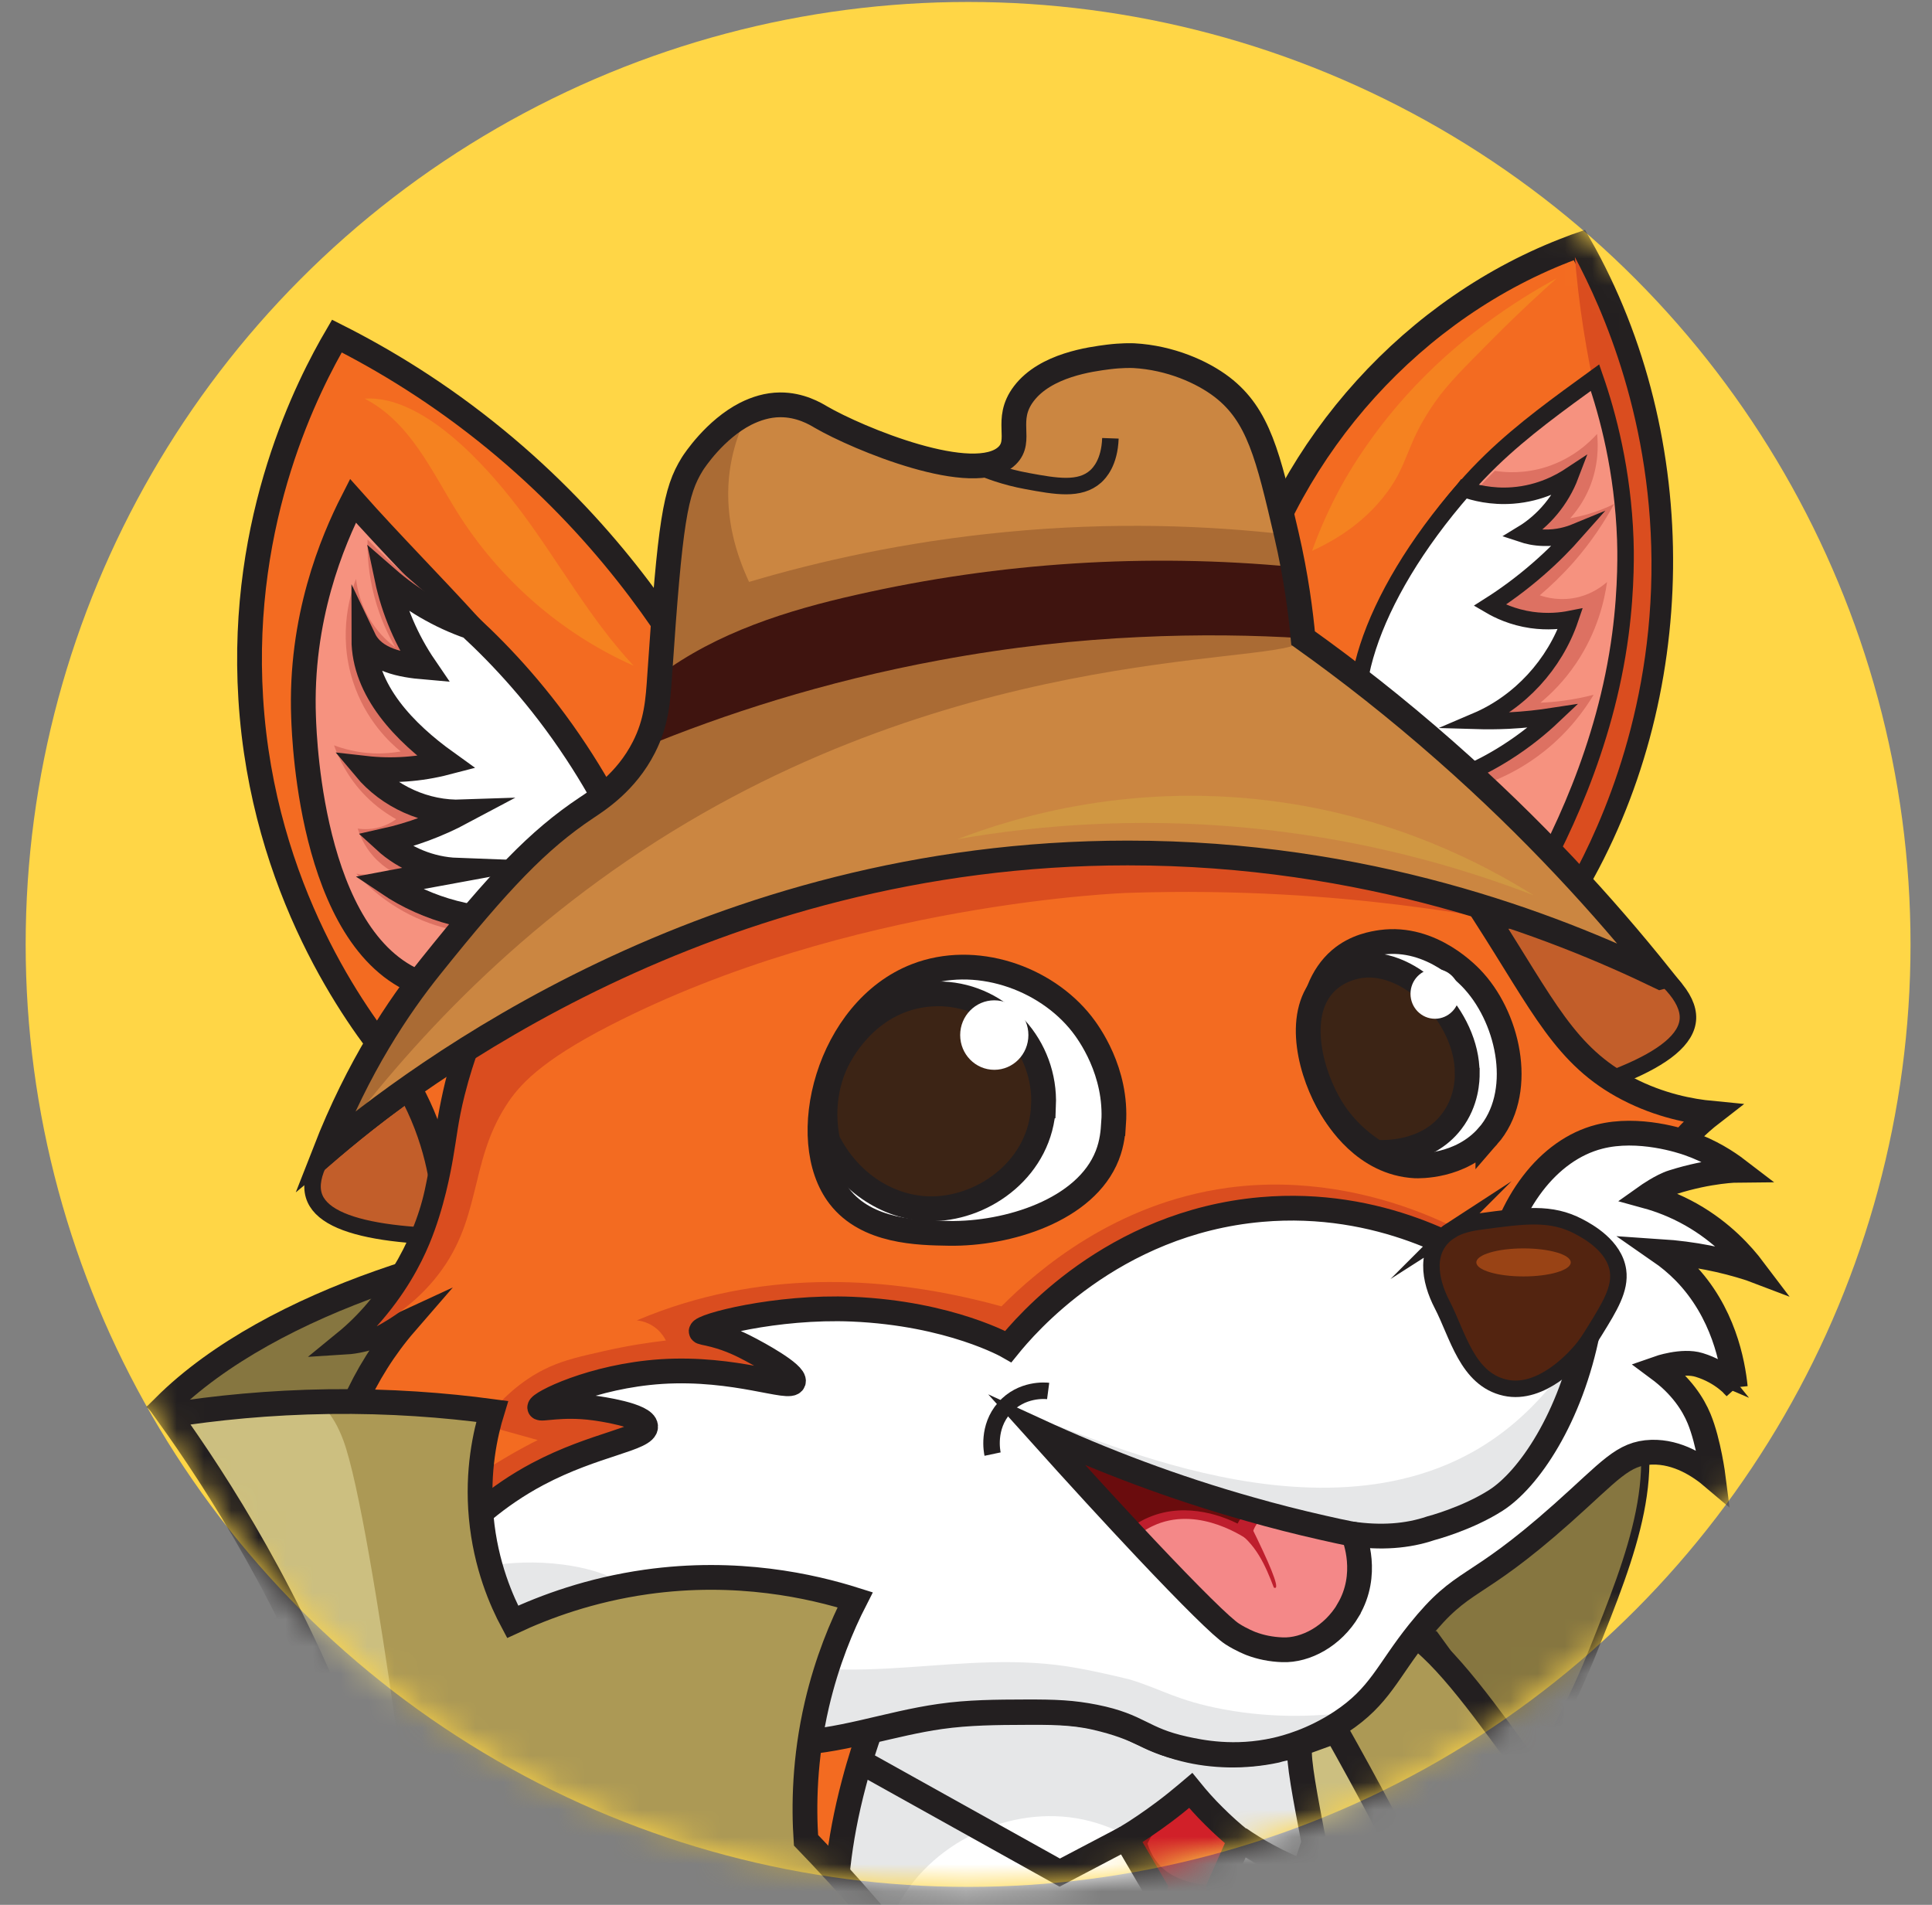 <svg width="71" height="70" viewBox="0 0 71 70" fill="none" xmlns="http://www.w3.org/2000/svg">
<rect x="0" y="0" width="71" height="70" fill="#808080" stroke="none"/>
<circle cx="35.577" cy="34.706" r="34.634" fill="#FFD646"/>
<mask id="mask0_46_5098" style="mask-type:alpha" maskUnits="userSpaceOnUse" x="0" y="0" width="71" height="70">
<circle cx="35.578" cy="34.706" r="34.634" fill="#D9D9D9"/>
</mask>
<g mask="url(#mask0_46_5098)">
<path d="M52.81 65.75C52.98 62.782 45.906 59.946 37.008 59.418C28.111 58.889 20.761 60.867 20.591 63.835C20.421 66.804 27.495 69.639 36.392 70.168C45.289 70.697 52.64 68.719 52.81 65.75Z" fill="#F36B21" stroke="#231F20" stroke-width="0.303" stroke-miterlimit="10"/>
<path d="M19.018 103.51C18.581 103.664 18.126 103.811 17.66 103.962C12.218 105.721 4.977 107.385 -2.21 106.892C-3.868 106.778 -5.747 106.432 -7.829 105.383C-11.688 103.432 -14.329 99.211 -14.441 94.824C-14.463 93.841 -14.372 92.859 -14.3 91.876C-14.249 91.221 -14.206 90.566 -14.213 89.907C-14.213 89.837 -14.213 89.771 -14.217 89.701C-14.224 89.414 -14.242 89.12 -14.278 88.833C-14.423 87.541 -14.846 86.278 -15.727 85.362C-15.94 85.141 -16.179 84.942 -16.425 84.773C-17.79 83.816 -19.593 83.544 -21.162 82.882C-25.114 81.211 -27.611 76.566 -26.871 72.279C-26.871 73.655 -26.043 74.925 -24.977 75.768C-23.904 76.614 -22.621 77.103 -21.353 77.582C-22.856 76.746 -23.955 75.19 -24.24 73.471C-23.38 74.332 -22.094 74.638 -20.887 74.553C-19.68 74.465 -18.524 74.041 -17.389 73.618C-17.642 73.372 -18.177 72.915 -18.997 72.672C-19.77 72.444 -20.428 72.514 -20.768 72.573C-18.708 71.119 -16.833 70.302 -15.546 69.839C-15.546 69.839 -9.657 67.712 -3.287 69.165C-2.333 69.382 -0.703 69.776 1.02 70.994C1.273 71.175 1.519 71.362 1.743 71.557C5.27 74.564 5.88 79.499 6.079 80.983C6.617 84.939 5.624 86.739 5.754 89.602C5.79 90.397 5.7 91.453 6.252 92.564C7.217 94.496 9.244 95.229 10.054 95.523C14.346 97.073 18.653 94.449 19.455 93.941C19.307 97.128 19.159 100.319 19.007 103.506L19.018 103.51Z" fill="#F36B21" stroke="#231F20" stroke-width="0.303" stroke-miterlimit="10"/>
<path d="M58.525 60.712C57.571 63.089 55.685 66.858 51.895 70.637C50.012 66.707 48.133 62.78 46.251 58.849C47.331 57.267 48.484 55.357 49.557 53.119C50.869 50.374 51.732 47.823 52.314 45.663C53.134 45.814 58.081 46.811 59.873 50.841C61.246 53.929 59.992 57.053 58.525 60.712Z" fill="#867640" stroke="#231F20" stroke-width="0.303" stroke-miterlimit="10"/>
<path d="M22.025 52.773C22.719 57.506 25.151 60.649 26.253 61.911C22.466 62.313 18.679 62.714 14.896 63.119C13.993 61.426 12.833 59.519 11.348 57.539C9.527 55.118 7.677 53.185 6.04 51.688C10.033 47.713 17.693 45.637 22.553 45.236C22.108 46.785 21.552 49.483 22.033 52.773H22.025Z" fill="#867640" stroke="#231F20" stroke-width="0.91" stroke-miterlimit="10"/>
<path d="M62.031 37.43C61.911 40.459 48.463 42.152 36.546 43.654C24.651 45.151 12.355 46.697 11.531 43.926C10.668 41.022 22.299 32.992 35.27 31.229C48.564 29.422 62.153 34.353 62.031 37.43Z" fill="#C25E2A" stroke="#231F20" stroke-width="0.606" stroke-miterlimit="10"/>
<path d="M39.447 62.931C39.162 66.551 42.585 69.257 47.98 73.522C52.324 76.954 56.314 79.105 58.957 80.365C60.918 81.915 63.402 83.609 66.424 85.141C70.985 87.454 75.195 88.595 78.402 89.188C78.315 89.394 77.795 90.713 78.456 91.976C78.976 92.974 80.29 94.042 81.478 93.53C82.363 93.147 82.919 92.002 82.72 90.772C83.941 91.041 85.151 90.363 85.555 89.255C85.902 88.297 85.588 87.17 84.764 86.489C85.912 85.719 86.375 84.393 85.985 83.447C85.429 82.084 83.392 82.173 83.1 82.188C82.114 82.232 81.381 82.662 81.027 82.909C79.308 81.392 76.788 79.414 73.466 77.606C68.938 75.142 67.031 74.962 62.738 72.34C58.953 70.031 56.408 67.663 55.823 67.081C49.93 61.196 50.197 56.467 46.983 55.944C43.885 55.444 39.74 59.207 39.447 62.931Z" fill="#F36B21" stroke="#231F20" stroke-width="0.91" stroke-miterlimit="10"/>
<path d="M76.074 90.463C72.99 89.269 69.408 87.594 65.628 85.215C63.068 83.602 60.851 81.945 58.959 80.365C55.925 79.304 51.542 77.363 47.025 73.772C43.955 71.331 41.641 68.775 39.944 66.573C39.398 65.855 38.914 65.184 38.492 64.558C41.135 63.196 44.446 61.83 48.371 60.898C49.902 60.537 51.361 60.279 52.726 60.102C54.521 62.57 55.821 64.367 56.565 65.402C58.24 67.729 59.244 68.963 60.822 70.642C61.013 70.848 61.862 71.648 62.736 72.333C66.263 75.117 69.495 75.282 73.276 76.722C75.117 77.426 77.71 78.663 80.588 80.998C79.216 83.863 77.851 86.732 76.482 89.594C76.345 89.881 76.208 90.164 76.07 90.455L76.074 90.463Z" fill="#AC9955" stroke="#231F20" stroke-width="0.303" stroke-miterlimit="10"/>
<path d="M55.06 76.448C57.261 74.844 60.039 72.466 62.688 69.095C66.283 64.521 68.158 60.009 69.155 56.932C70.702 55.003 72.332 52.747 73.914 50.134C76.245 46.281 77.892 42.63 79.063 39.487C78.326 39.119 77.592 38.755 76.855 38.391C76.212 40.941 75.157 44.161 73.368 47.654C71.497 51.305 69.39 54.12 67.638 56.148C67.612 56.196 67.569 56.281 67.504 56.398C64.476 62.106 62.959 64.955 61.773 66.431C58.431 70.582 54.818 73.721 54.818 73.721C54.818 73.721 54.854 75.797 55.064 76.448H55.06Z" fill="#8D7F45"/>
<path d="M76.044 90.463C72.942 89.269 69.342 87.594 65.536 85.215C62.961 83.602 60.733 81.945 58.827 80.365C55.776 79.304 51.367 77.363 46.824 73.773C43.737 71.331 41.408 68.775 39.704 66.573C39.155 65.855 38.671 65.184 38.245 64.558C41.715 61.992 48.305 57.723 51.822 59.966C53.129 60.798 54.645 62.964 56.426 65.402C58.433 68.153 59.365 69.221 60.708 70.642C60.903 70.849 61.755 71.648 62.633 72.333C66.182 75.117 69.432 75.282 73.234 76.722C75.087 77.426 77.694 78.663 80.59 80.998C79.21 83.863 77.838 86.732 76.459 89.594C76.322 89.881 76.184 90.164 76.044 90.455L76.044 90.463Z" stroke="#231F20" stroke-width="0.91" stroke-miterlimit="10"/>
<path d="M57.792 32.712C57.709 32.859 57.622 33.003 57.532 33.146L16.217 43.348C16.109 42.708 15.91 41.883 15.527 40.982C15.173 40.15 14.765 39.484 14.407 38.987C13.146 37.438 9.652 32.73 9.215 25.672C8.799 19.003 11.35 14.112 12.38 12.349C14.118 13.225 16.145 14.447 18.216 16.147C22.14 19.364 24.557 22.919 25.977 25.454C27.831 24.696 31.281 22.315 34.826 22.105C38.15 21.91 43.852 21.899 45.727 22.389C47.364 16.357 51.989 11.256 57.756 9.107C57.85 9.07 57.944 9.033 58.041 9C62.124 16.177 62.009 25.616 57.792 32.712Z" fill="#F36B21" stroke="#231F20" stroke-width="0.91" stroke-miterlimit="10"/>
<path d="M57.52 32.716C57.448 32.627 57.351 32.499 57.231 32.344C56.689 31.623 56.646 31.464 56.66 31.365C56.697 31.111 56.885 30.909 57.044 30.706C57.246 30.449 57.546 29.863 58.091 28.642C58.402 27.946 59.349 25.374 59.399 21.513C59.432 18.977 59.067 16.902 58.673 14.675C58.594 14.219 58.239 12.739 58.001 10.704C57.94 10.174 57.9 9.736 57.875 9.445C58.868 11.311 60.772 15.485 60.689 21.116C60.606 26.761 58.568 30.883 57.52 32.716Z" fill="#DA4D1F"/>
<path d="M60.014 45.976C60.296 44.529 60.943 42.649 62.504 41.25C62.638 41.129 62.775 41.018 62.912 40.912C62.143 40.838 61.015 40.632 59.823 40.014C57.518 38.818 56.723 36.97 54.587 33.65C52.716 30.739 51.418 28.575 49.471 26.853C46.941 24.623 44.409 23.478 42.779 22.893C41.081 22.492 38.302 22.076 34.974 22.683C32.778 23.084 31.007 23.813 29.732 24.461C27.863 25.462 25.269 27.125 22.751 29.808C21.161 31.501 18.523 34.398 17.049 38.994C16.539 40.58 16.406 42.211 16.055 43.826C15.611 45.876 14.31 48.004 12.698 49.321C13.475 49.273 14.201 48.942 14.91 48.614C13.349 50.414 12.344 52.7 12.07 55.084C12.738 53.804 13.858 52.781 15.174 52.225C15.213 54.554 14.118 56.877 12.312 58.308C13.226 57.966 14.147 57.62 15.069 57.27C17.031 56.523 18.975 55.773 20.893 55.011" fill="#F36B21"/>
<path d="M60.014 45.976C60.296 44.529 60.943 42.649 62.504 41.25C62.638 41.129 62.775 41.018 62.912 40.912C62.143 40.838 61.015 40.632 59.823 40.014C57.518 38.818 56.723 36.97 54.587 33.65C52.716 30.739 51.418 28.575 49.471 26.853C46.941 24.623 44.409 23.478 42.779 22.893C41.081 22.492 38.302 22.076 34.974 22.683C32.778 23.084 31.007 23.813 29.732 24.461C27.863 25.462 25.269 27.125 22.751 29.808C21.161 31.501 18.523 34.398 17.049 38.994C16.539 40.58 16.406 42.211 16.055 43.826C15.611 45.876 14.31 48.004 12.698 49.321C13.475 49.273 14.201 48.942 14.91 48.614C13.349 50.414 12.344 52.7 12.07 55.084C12.738 53.804 13.858 52.781 15.174 52.225C15.213 54.554 14.118 56.877 12.312 58.308C13.226 57.966 14.147 57.62 15.069 57.27C17.031 56.523 18.975 55.773 20.893 55.011" stroke="#231F20" stroke-width="0.91" stroke-miterlimit="10"/>
<path d="M15.838 36.264C11.474 35.093 11.188 27.236 11.156 26.36C11.018 22.731 12.211 19.89 12.97 18.403C14.371 19.978 15.857 21.472 17.273 23.029C17.273 23.033 17.277 23.029 17.277 23.029C17.714 23.489 18.147 23.986 18.577 24.52C20.89 27.387 22.248 30.379 23.069 32.911C22.863 33.154 19.336 37.202 15.838 36.264Z" fill="#F6927F" stroke="#231F20" stroke-width="0.91" stroke-miterlimit="10"/>
<path d="M49.919 25.664C50.562 22.823 51.906 20.148 53.803 17.969C54.121 17.601 54.457 17.248 54.804 16.913C55.978 15.779 57.305 14.83 58.616 13.877C59.09 15.242 59.639 17.292 59.729 19.828C59.74 20.126 59.783 21.543 59.548 23.316C59.003 27.453 57.283 30.964 55.986 33.165L49.915 25.664" fill="#F6927F"/>
<path d="M49.919 25.664C50.562 22.823 51.906 20.148 53.803 17.969C54.121 17.601 54.457 17.248 54.804 16.913C55.978 15.779 57.305 14.83 58.616 13.877C59.09 15.242 59.639 17.292 59.729 19.828C59.74 20.126 59.783 21.543 59.548 23.316C59.003 27.453 57.283 30.964 55.986 33.165L49.915 25.664" stroke="#231F20" stroke-width="0.606" stroke-miterlimit="10"/>
<path d="M54.931 17.303C55.307 17.362 56.015 17.421 56.836 17.156C57.818 16.839 58.429 16.239 58.693 15.945C58.733 16.339 58.758 17.111 58.397 17.962C58.187 18.451 57.916 18.808 57.703 19.047C57.916 19.007 58.151 18.955 58.397 18.882C58.751 18.775 59.058 18.65 59.318 18.521C58.975 19.154 58.494 19.901 57.826 20.663C57.399 21.145 56.977 21.546 56.586 21.877C56.81 21.955 57.367 22.109 58.035 21.936C58.537 21.804 58.881 21.543 59.058 21.388C58.964 22.061 58.707 23.21 57.923 24.373C57.486 25.024 57.005 25.495 56.611 25.823C56.875 25.812 57.157 25.79 57.457 25.749C57.865 25.694 58.237 25.617 58.566 25.532C58.227 26.095 57.659 26.883 56.76 27.6C55.387 28.697 53.981 29.039 53.244 29.164C52.326 28.495 51.849 27.781 51.586 27.221C50.292 24.512 51.625 20.541 54.928 17.31L54.931 17.303Z" fill="#DD7162"/>
<path d="M53.803 17.969C54.176 18.101 54.804 18.267 55.589 18.208C56.622 18.131 57.366 17.7 57.717 17.468C57.377 18.363 56.741 19.135 55.932 19.625C56.13 19.691 56.398 19.754 56.719 19.761C57.24 19.779 57.655 19.647 57.905 19.544C57.525 19.974 57.07 20.442 56.532 20.909C55.903 21.458 55.292 21.899 54.747 22.245C55.061 22.429 55.585 22.683 56.282 22.783C56.875 22.867 57.373 22.812 57.706 22.746C57.139 24.413 55.852 25.811 54.255 26.492C54.624 26.503 55.018 26.5 55.433 26.481C56.029 26.452 56.578 26.389 57.077 26.312C56.626 26.739 56.055 27.21 55.346 27.659C54.295 28.325 53.301 28.708 52.528 28.936C51.318 28.745 50.747 28.255 50.458 27.883C49.056 26.091 50.252 22.032 53.8 17.973L53.803 17.969Z" fill="white" stroke="#231F20" stroke-width="0.606" stroke-miterlimit="10"/>
<path d="M22.475 29.385C20.614 27.181 18.754 24.976 16.893 22.772C16.261 22.297 15.603 21.767 14.927 21.167C14.418 20.714 13.944 20.265 13.507 19.827C13.496 20.357 13.536 21.093 13.76 21.933C13.97 22.724 14.27 23.346 14.526 23.787C14.288 23.611 13.962 23.324 13.673 22.889C13.247 22.249 13.124 21.62 13.084 21.274C12.915 21.715 12.387 23.254 12.976 25.057C13.435 26.463 14.327 27.291 14.725 27.615C14.45 27.663 14.111 27.7 13.724 27.685C13.117 27.659 12.622 27.519 12.275 27.39C12.438 27.839 12.766 28.572 13.438 29.253C13.836 29.657 14.241 29.926 14.559 30.103C14.447 30.184 14.299 30.276 14.111 30.346C13.71 30.5 13.348 30.478 13.146 30.449C13.225 30.695 13.384 31.093 13.728 31.476C13.937 31.707 14.15 31.869 14.32 31.976C14.219 32.017 14.103 32.057 13.973 32.083C13.623 32.164 13.312 32.145 13.095 32.108C13.5 32.561 14.382 33.422 15.784 33.926C17.041 34.379 18.132 34.335 18.721 34.269L22.483 29.381L22.475 29.385Z" fill="#DD7162"/>
<path d="M23.705 32.58C23.174 31.177 22.379 29.451 21.172 27.626C19.846 25.613 18.433 24.104 17.273 23.033C17.273 23.033 17.273 23.033 17.27 23.033C16.153 22.65 15.116 22.036 14.22 21.255C14.466 22.422 14.943 23.537 15.611 24.516C14.751 24.442 13.747 24.266 13.371 23.478C13.371 25.385 14.878 26.923 16.406 28.02C15.431 28.274 14.412 28.347 13.415 28.233C14.289 29.278 15.64 29.886 16.988 29.838C16.092 30.316 15.134 30.673 14.144 30.894C14.867 31.556 15.821 31.943 16.793 31.98C15.951 32.134 15.102 32.296 14.256 32.455C15.738 33.452 17.552 33.916 19.315 33.79C20.778 33.389 22.245 32.988 23.709 32.587L23.705 32.58Z" fill="white" stroke="#231F20" stroke-width="0.91" stroke-miterlimit="10"/>
<path d="M55.96 101.644C55.978 106.163 54.555 110.774 51.534 114.083C48.119 117.815 43.606 119.386 38.822 120.28C38.414 119.217 37.641 117.531 36.152 115.941C34.638 114.326 33.092 113.553 32.604 113.292C32.781 113.251 32.947 113.196 33.103 113.122C34.1 112.637 34.53 111.672 34.374 110.793C34.219 109.917 33.572 109.118 32.806 108.426C32.337 108.003 31.802 107.598 31.491 107.098C31.491 107.098 31.115 106.443 31.057 105.548C30.913 103.222 33.092 91.563 33.2 85.962C33.359 77.608 29.059 74.284 31.383 65.525C31.599 64.701 31.823 64.038 31.972 63.623C32.824 63.428 33.677 63.214 34.555 63.089C35.589 62.942 36.636 62.934 37.681 62.931C38.537 62.927 39.404 62.923 40.235 63.115C41.977 63.512 42.143 63.935 43.538 64.285C44.542 64.539 45.735 64.576 46.891 64.329C47.505 64.141 47.913 64.222 48.174 64.337C49.456 64.896 49.966 67.454 49.258 70.707C48.318 70.74 47.368 70.49 46.569 69.986C47.653 72.209 49.189 74.203 51.042 75.812C50.313 75.955 49.55 75.9 48.853 75.653C49.651 76.327 50.558 77.218 51.436 78.358C52.94 80.324 53.763 82.256 54.222 83.654C54.121 83.492 53.463 82.51 52.242 82.344C51.527 82.249 50.967 82.477 50.714 82.598C53.312 84.659 55.039 87.824 55.386 91.158C54.508 90.11 53.489 89.182 52.365 88.413C54.873 92.112 55.949 97.146 55.964 101.64L55.96 101.644Z" fill="#E6E7E8" stroke="#231F20" stroke-width="0.91" stroke-miterlimit="10"/>
<path d="M40.922 41.291C40.904 41.571 40.875 41.994 40.691 42.461C39.899 44.478 37.023 45.358 34.88 45.324C33.746 45.306 31.863 45.28 30.848 43.966C29.233 41.88 30.432 37.11 33.677 35.855C35.827 35.023 38.411 35.914 39.758 37.633C39.997 37.938 41.059 39.37 40.925 41.291H40.922Z" fill="white" stroke="#231F20" stroke-width="0.91" stroke-miterlimit="10"/>
<path d="M54.678 41.751C53.674 42.903 52.12 42.847 52.011 42.844C50.147 42.748 49.142 41.074 48.94 40.731C47.921 39.035 47.874 36.433 49.247 35.259C49.822 34.769 50.479 34.67 50.758 34.629C52.622 34.372 54.002 35.866 54.176 36.065C55.487 37.529 56.026 40.209 54.678 41.754V41.751Z" fill="white" stroke="#231F20" stroke-width="0.91" stroke-miterlimit="10"/>
<path d="M55.104 46.171C55.05 46.333 50.598 43.606 45.337 44.581C41.739 45.251 38.996 47.422 37.059 49.487C37.059 49.487 34.938 48.272 31.318 48.114C28.532 47.996 25.75 48.729 25.768 48.927C25.775 48.972 25.894 48.964 26.263 49.064C26.87 49.222 27.296 49.446 27.596 49.605C27.719 49.667 29.258 50.48 29.161 50.779C29.049 51.114 27.043 50.23 24.312 50.407C21.768 50.572 19.799 51.577 19.835 51.728C19.856 51.824 20.626 51.585 21.837 51.746C22.006 51.769 23.697 52 23.726 52.42C23.752 52.869 21.829 53.009 19.759 54.168C19.065 54.558 18.353 55.062 17.696 55.736C17.696 55.736 17.696 55.747 17.681 55.751C17.576 55.857 16.568 56.899 15.784 58.132C15.672 58.308 15.56 58.492 15.463 58.676C15.239 58.647 15.022 58.599 14.809 58.522C14.664 58.47 14.505 58.393 14.454 58.246C14.415 58.124 14.454 57.992 14.491 57.874C14.664 57.34 14.884 56.892 15.137 56.395C15.365 55.949 16.294 54.915 18.538 53.59C19.058 53.281 19.495 53.053 19.762 52.92C19.076 52.729 18.393 52.538 17.706 52.346C18.628 51.066 19.607 50.495 20.196 50.23C20.774 49.973 21.323 49.847 22.201 49.649C23.123 49.439 23.907 49.328 24.471 49.262C24.416 49.152 24.315 48.986 24.138 48.835C23.849 48.589 23.535 48.534 23.401 48.523C23.69 48.401 23.99 48.283 24.294 48.173C28.727 46.576 33.157 47.003 36.803 48.007C38.161 46.642 41.009 44.213 45.11 43.65C50.653 42.892 55.162 46.002 55.104 46.167V46.171Z" fill="#DA4D1F"/>
<path d="M38.347 40.639C38.253 42.892 36.218 44.379 34.307 44.419C32.706 44.452 31.189 43.47 30.416 41.909C30.325 41.46 30.163 40.36 30.679 39.16C30.762 38.965 31.539 37.224 33.382 36.679C33.617 36.61 34.072 36.503 34.639 36.525C36.775 36.617 38.441 38.461 38.35 40.639H38.347Z" fill="#3C2415" stroke="#231F20" stroke-width="0.91" stroke-miterlimit="10"/>
<path d="M53.922 39.436C53.922 39.675 53.907 40.481 53.347 41.213C52.397 42.461 50.735 42.354 50.558 42.343C50.153 42.089 49.47 41.589 48.935 40.728C48.177 39.502 47.595 37.342 48.65 36.179C49.17 35.605 49.882 35.502 50.041 35.483C51.898 35.266 53.925 37.415 53.918 39.432L53.922 39.436Z" fill="#3C2415" stroke="#231F20" stroke-width="0.91" stroke-miterlimit="10"/>
<path d="M61.019 35.906C57.098 33.985 50.233 31.306 41.442 31.346C25.948 31.416 15.289 39.889 12.055 42.678C13.168 39.281 14.664 36.985 15.813 35.531C17.547 33.334 19.444 30.938 21.54 29.69C21.836 29.517 22.696 29.028 23.35 28.023C23.47 27.836 23.574 27.648 23.657 27.464C23.979 26.776 24.073 26.15 24.116 25.815C24.138 25.672 24.156 25.532 24.171 25.395C24.196 25.193 24.218 25.002 24.239 24.814C24.702 20.729 24.243 18.926 25.439 17.052C25.511 16.935 26.27 15.783 27.401 15.205C27.784 15.014 28.203 14.881 28.658 14.877C29.28 14.874 29.717 15.105 30.158 15.323C30.678 15.576 35.686 18.024 37.005 16.747C37.59 16.184 36.886 15.437 37.619 14.469C38.421 13.409 40.098 13.199 40.723 13.118C41.214 13.056 41.579 13.067 41.663 13.07C41.937 13.078 43.621 13.159 44.904 14.222C45.626 14.818 46.027 15.576 46.515 16.997C46.761 17.715 47.028 18.594 47.27 19.64C47.361 20.015 47.44 20.412 47.52 20.832C47.552 21.001 47.585 21.182 47.614 21.366C47.639 21.52 47.664 21.675 47.686 21.833C47.762 22.348 47.83 22.886 47.885 23.452C49.557 24.645 51.314 26.017 53.109 27.6C56.336 30.438 58.941 33.301 61.026 35.906H61.019Z" fill="#CB8641" stroke="#231F20" stroke-width="0.303" stroke-miterlimit="10"/>
<path d="M63.775 50.988C63.775 50.988 63.324 50.429 62.442 50.16C61.824 49.969 61.036 50.002 60.928 50.285C60.805 50.617 61.727 50.962 62.442 52.136C62.969 53.009 62.962 54.297 62.962 54.297C62.814 54.168 62.601 54.002 62.316 53.844C62.316 53.844 61.56 53.428 60.697 53.369C59.732 53.3 58.796 54.389 57.416 55.618C55.371 57.44 53.275 58.739 52.137 59.983C51.454 60.73 51.093 61.275 51.093 61.275C50.948 61.492 50.807 61.713 50.659 61.926C50.345 62.346 50.03 62.662 49.756 62.912C49.575 63.067 49.416 63.188 49.279 63.284C48.567 63.799 47.739 64.131 46.887 64.311C45.734 64.561 44.538 64.521 43.534 64.267C42.135 63.917 41.969 63.494 40.231 63.096C39.4 62.905 38.533 62.909 37.676 62.912C36.636 62.916 35.584 62.92 34.551 63.071C32.614 63.343 30.811 64.05 28.857 64.064C27.96 64.072 26.352 63.965 24.575 63.133C23.545 62.655 22.728 62.036 22.186 61.565C21.698 61.139 21.427 60.822 21.427 60.822C21.073 60.491 20.828 60.23 20.405 60.031C19.115 59.729 18.136 59.876 17.536 60.034C17.204 60.123 16.943 60.23 16.676 60.336C15.386 60.844 14.515 61.448 14.259 61.646H14.176C14.176 61.646 14.179 61.646 14.179 61.643C14.729 61.08 14.848 60.358 14.887 60.156C14.963 59.751 15.133 59.32 15.35 58.897C15.473 58.64 15.625 58.382 15.784 58.132C16.568 56.895 17.576 55.857 17.681 55.747C17.688 55.743 17.695 55.732 17.695 55.732C18.356 55.059 19.068 54.554 19.762 54.164C21.832 53.005 23.751 52.865 23.726 52.413C23.7 51.993 22.006 51.761 21.836 51.739C20.629 51.577 19.856 51.816 19.834 51.721C19.802 51.566 21.767 50.565 24.311 50.399C27.043 50.227 29.048 51.106 29.156 50.771C29.254 50.473 27.715 49.663 27.592 49.597C27.292 49.439 26.869 49.218 26.259 49.056C25.89 48.96 25.771 48.964 25.767 48.92C25.749 48.721 28.528 47.989 31.317 48.107C34.938 48.261 37.055 49.479 37.055 49.479C37.651 48.743 40.853 44.927 46.352 44.445C50.757 44.058 53.976 46.049 54.955 46.712C55.407 44.231 56.888 42.251 58.771 41.769C60.223 41.394 61.824 41.935 62.055 42.016C62.868 42.299 63.475 42.697 63.869 42.998C63.869 42.998 62.847 43.006 61.474 43.44C61.065 43.565 60.509 43.745 60.516 43.955C60.523 44.172 61.141 44.261 61.734 44.463C63.378 45.026 64.386 46.565 64.447 46.66C63.837 46.362 62.969 46.046 61.9 45.983C61.582 45.965 61.282 45.972 61.008 45.99C61.3 46.193 61.604 46.44 61.9 46.741C63.334 48.21 63.674 50.065 63.768 50.985L63.775 50.988Z" fill="white"/>
<path d="M63.775 50.988C63.775 50.988 63.324 50.429 62.442 50.16C61.824 49.969 61.036 50.002 60.928 50.285C60.805 50.617 61.727 50.962 62.442 52.136C62.969 53.009 62.962 54.297 62.962 54.297C62.814 54.168 62.601 54.002 62.316 53.844C62.316 53.844 61.56 53.428 60.697 53.369C59.732 53.3 58.796 54.389 57.416 55.618C55.371 57.44 53.275 58.739 52.137 59.983C51.454 60.73 51.093 61.275 51.093 61.275C50.948 61.492 50.807 61.713 50.659 61.926C50.345 62.346 50.03 62.662 49.756 62.912C49.575 63.067 49.416 63.188 49.279 63.284C48.567 63.799 47.739 64.131 46.887 64.311C45.734 64.561 44.538 64.521 43.534 64.267C42.135 63.917 41.969 63.494 40.231 63.096C39.4 62.905 38.533 62.909 37.676 62.912C36.636 62.916 35.584 62.92 34.551 63.071C32.614 63.343 30.811 64.05 28.857 64.064C27.96 64.072 26.352 63.965 24.575 63.133C23.545 62.655 22.728 62.036 22.186 61.565C21.698 61.139 21.427 60.822 21.427 60.822C21.073 60.491 20.828 60.23 20.405 60.031C19.115 59.729 18.136 59.876 17.536 60.034C17.204 60.123 16.943 60.23 16.676 60.336C15.386 60.844 14.515 61.448 14.259 61.646H14.176C14.176 61.646 14.179 61.646 14.179 61.643C14.729 61.08 14.848 60.358 14.887 60.156C14.963 59.751 15.133 59.32 15.35 58.897C15.473 58.64 15.625 58.382 15.784 58.132C16.568 56.895 17.576 55.857 17.681 55.747C17.688 55.743 17.695 55.732 17.695 55.732C18.356 55.059 19.068 54.554 19.762 54.164C21.832 53.005 23.751 52.865 23.726 52.413C23.7 51.993 22.006 51.761 21.836 51.739C20.629 51.577 19.856 51.816 19.834 51.721C19.802 51.566 21.767 50.565 24.311 50.399C27.043 50.227 29.048 51.106 29.156 50.771C29.254 50.473 27.715 49.663 27.592 49.597C27.292 49.439 26.869 49.218 26.259 49.056C25.89 48.96 25.771 48.964 25.767 48.92C25.749 48.721 28.528 47.989 31.317 48.107C34.938 48.261 37.055 49.479 37.055 49.479C37.651 48.743 40.853 44.927 46.352 44.445C50.757 44.058 53.976 46.049 54.955 46.712C55.407 44.231 56.888 42.251 58.771 41.769C60.223 41.394 61.824 41.935 62.055 42.016C62.868 42.299 63.475 42.697 63.869 42.998C63.869 42.998 62.847 43.006 61.474 43.44C61.065 43.565 60.509 43.745 60.516 43.955C60.523 44.172 61.141 44.261 61.734 44.463C63.378 45.026 64.386 46.565 64.447 46.66C63.837 46.362 62.969 46.046 61.9 45.983C61.582 45.965 61.282 45.972 61.008 45.99C61.3 46.193 61.604 46.44 61.9 46.741C63.334 48.21 63.674 50.065 63.768 50.985L63.775 50.988Z" stroke="#231F20" stroke-width="0.303" stroke-miterlimit="10"/>
<path d="M49.754 62.909C49.215 63.339 48.247 63.991 46.885 64.307C46.303 64.44 44.999 64.631 43.532 64.263C42.133 63.913 41.967 63.49 40.229 63.093C39.398 62.901 38.531 62.905 37.675 62.909C36.634 62.912 35.582 62.916 34.549 63.067C32.612 63.339 30.809 64.046 28.854 64.061C27.958 64.068 26.35 63.961 24.573 63.129C23.543 62.651 22.726 62.033 22.184 61.562C21.697 61.135 21.425 60.818 21.425 60.818C21.071 60.487 20.826 60.226 20.403 60.027C20.389 60.012 20.378 60.009 20.363 60.005C20.266 59.95 20.179 59.913 20.107 59.902C19.109 59.718 18.199 59.872 17.91 59.931C17.881 59.935 17.845 59.946 17.812 59.953C17.722 59.979 17.631 60.005 17.538 60.031C17.234 60.123 16.945 60.222 16.678 60.332L15.352 58.893C15.474 58.636 15.626 58.378 15.785 58.128C16.963 57.686 18.687 57.237 20.681 57.495C23.875 57.907 24.023 59.655 27.192 60.741C31.409 62.184 35.34 60.52 39.593 61.3C40.605 61.484 41.537 61.724 41.537 61.724C42.708 62.084 43.257 62.493 44.93 62.809C46.975 63.192 48.623 63.048 49.757 62.905L49.754 62.909Z" fill="#E6E7E8"/>
<path d="M42.733 106.708C47.531 97.522 49.005 86.58 46.812 76.415C46.379 74.402 45.793 72.389 44.716 70.644C43.64 68.9 42.01 67.435 40.052 66.924C37.396 66.232 34.361 67.549 33.013 69.978L29.114 81.45L42.736 106.708H42.733Z" fill="white"/>
<path d="M63.775 50.988C63.775 50.988 63.324 50.429 62.442 50.16C61.824 49.969 60.928 50.285 60.928 50.285C61.802 50.933 62.222 51.606 62.442 52.136C62.796 52.994 62.962 54.297 62.962 54.297C62.464 53.874 61.661 53.34 60.697 53.366C59.634 53.399 59.175 54.05 57.416 55.614C54.084 58.581 53.824 57.878 52.137 59.979C50.984 61.418 50.717 62.331 49.279 63.28C48.234 63.969 47.27 64.219 46.887 64.307C45.355 64.653 44.105 64.388 43.534 64.263C41.947 63.913 41.89 63.424 40.231 63.093C39.411 62.931 38.793 62.905 37.676 62.909C36.636 62.912 35.584 62.916 34.551 63.067C32.614 63.339 30.811 64.046 28.857 64.061C28.069 64.068 26.352 64.053 24.575 63.13C22.306 61.952 22.381 60.55 20.405 60.031C18.826 59.618 17.301 60.126 16.676 60.336C15.578 60.704 14.768 61.245 14.259 61.646H14.176C14.176 61.646 14.179 61.646 14.179 61.643C14.92 60.038 15.661 58.43 16.405 56.825C17.135 56.012 18.23 54.981 19.762 54.168C21.854 53.057 23.755 52.876 23.726 52.416C23.7 51.997 22.006 51.765 21.836 51.743C20.629 51.581 19.856 51.82 19.834 51.724C19.802 51.57 21.767 50.569 24.311 50.403C27.043 50.23 29.048 51.11 29.156 50.775C29.254 50.477 27.715 49.667 27.592 49.601C27.292 49.443 26.869 49.222 26.259 49.06C25.89 48.964 25.771 48.968 25.767 48.924C25.749 48.725 28.528 47.992 31.317 48.11C34.938 48.265 37.055 49.483 37.055 49.483C37.651 48.747 40.853 44.931 46.352 44.448C50.757 44.062 53.976 46.053 54.955 46.715C55.407 44.235 56.888 42.255 58.771 41.773C60.223 41.398 61.824 41.938 62.055 42.019C62.868 42.303 63.475 42.7 63.869 43.002C63.869 43.002 62.847 43.009 61.474 43.444C61.065 43.569 60.516 43.959 60.516 43.959C60.986 44.088 61.553 44.297 62.153 44.636C63.288 45.28 64.025 46.101 64.447 46.66C64.408 46.645 64.364 46.635 64.325 46.62C63.338 46.3 62.236 46.071 61.011 45.99C61.304 46.193 61.607 46.439 61.904 46.741C63.338 48.21 63.678 50.065 63.772 50.985L63.775 50.988Z" stroke="#231F20" stroke-width="0.91" stroke-miterlimit="10"/>
<path d="M61.589 118.801C55.725 120.921 47.013 123.324 36.253 123.652C29.178 123.869 22.952 123.133 17.875 122.121C15.787 121.705 13.897 121.245 12.217 120.785C13.579 113.24 14.497 106.844 15.111 102.052C17.196 85.767 16.723 80.784 16.412 78.325C15.921 74.439 15.151 68.337 12.549 63.42C12.166 62.699 10.172 59.037 7.01 53.071C6.931 52.92 6.743 52.567 6.663 52.416C8.101 52.078 9.796 51.783 11.707 51.651C14.161 51.481 16.322 51.621 18.081 51.861C17.814 52.748 17.449 54.37 17.753 56.358C17.969 57.775 18.45 58.875 18.833 59.593C20.029 59.033 21.691 58.419 23.74 58.128C27.089 57.653 29.835 58.283 31.422 58.783C30.93 59.744 30.388 61.035 30.016 62.625C29.55 64.631 29.532 66.376 29.615 67.62C32.506 70.612 36.029 74.881 39.118 80.574C43.508 88.656 45.174 96.189 45.864 101.195C47.241 99.115 48.964 95.969 49.802 91.887C52.122 80.633 47.208 64.999 47.801 64.064C48.231 63.91 48.664 63.752 49.094 63.597C50.113 65.408 51.598 68.138 53.267 71.524C57.054 79.201 59.023 83.025 59.786 87.898C60.505 92.505 59.786 93.378 59.829 100.779C59.855 105.243 60.194 111.393 61.582 118.797L61.589 118.801Z" fill="#AC9955" stroke="#231F20" stroke-width="0.303" stroke-miterlimit="10"/>
<path d="M24.804 66.103C24.1 67.104 23.395 68.109 22.69 69.11C19.525 72.382 18.257 75.525 17.69 77.435C14.886 86.867 20.302 96.664 20.537 97.08C22.055 99.756 24.432 105.46 24.432 105.46L25.252 108.106C24.822 108.235 24.15 108.504 23.514 109.082C23.164 109.402 21.982 110.473 22.177 111.831C22.199 111.982 22.326 112.858 23.012 113.218C23.717 113.586 24.743 113.303 25.404 112.427C25.447 112.504 26.141 113.726 27.539 113.8C28.526 113.851 29.469 113.307 29.953 112.401C30.094 112.519 31.236 113.443 32.602 113.06C32.833 112.997 33.61 112.78 33.968 112.088C34.629 110.808 33.216 109.115 33.021 108.89C32.244 107.985 31.276 107.624 30.715 107.473C30.723 106.649 30.741 105.821 30.77 104.982C31.005 98.081 31.901 91.648 33.198 85.73" fill="#F36B21"/>
<path d="M24.804 66.103C24.1 67.104 23.395 68.109 22.69 69.11C19.525 72.382 18.257 75.525 17.69 77.435C14.886 86.867 20.302 96.664 20.537 97.08C22.055 99.756 24.432 105.46 24.432 105.46L25.252 108.106C24.822 108.235 24.15 108.504 23.514 109.082C23.164 109.402 21.982 110.473 22.177 111.831C22.199 111.982 22.326 112.858 23.012 113.218C23.717 113.586 24.743 113.303 25.404 112.427C25.447 112.504 26.141 113.726 27.539 113.8C28.526 113.851 29.469 113.307 29.953 112.401C30.094 112.519 31.236 113.443 32.602 113.06C32.833 112.997 33.61 112.78 33.968 112.088C34.629 110.808 33.216 109.115 33.021 108.89C32.244 107.985 31.276 107.624 30.715 107.473C30.723 106.649 30.741 105.821 30.77 104.982C31.005 98.081 31.901 91.648 33.198 85.73" stroke="#231F20" stroke-width="0.91" stroke-miterlimit="10"/>
<path d="M35.889 17.108C36.298 17.288 36.934 17.531 37.743 17.678C38.802 17.873 39.68 18.032 40.265 17.509C40.402 17.384 40.775 17.001 40.807 16.107" stroke="#231F20" stroke-width="0.606" stroke-miterlimit="10"/>
<path d="M47.517 20.832L24.171 25.392C24.229 23.257 24.395 21.465 24.565 20.1C24.728 18.771 24.89 17.936 25.44 17.049C25.512 16.931 26.271 15.779 27.402 15.201C27.441 15.382 26.918 16.184 26.787 17.568C26.65 19.084 27.069 20.401 27.528 21.384C30.086 20.626 33.255 19.908 36.923 19.555C40.933 19.165 44.449 19.319 47.264 19.64L47.513 20.832H47.517Z" fill="#AA6B34"/>
<path d="M47.683 21.833C47.683 21.833 47.676 21.837 47.669 21.837" stroke="#231F20" stroke-width="0.303" stroke-miterlimit="10"/>
<path d="M61.019 35.906C57.098 33.985 50.233 31.306 41.442 31.346C25.948 31.416 15.289 39.889 12.055 42.678C12.117 42.505 12.171 42.328 12.236 42.159C13.323 39.046 14.725 36.911 15.813 35.531C17.547 33.334 19.444 30.938 21.54 29.69C21.836 29.517 22.696 29.028 23.35 28.023C23.47 27.836 23.574 27.648 23.657 27.464C23.896 26.949 24.008 26.474 24.073 26.124C24.091 26.006 24.102 25.903 24.116 25.815C24.138 25.672 24.156 25.532 24.171 25.395C24.196 25.193 24.218 25.002 24.239 24.814C24.702 20.729 24.243 18.926 25.439 17.052C25.511 16.935 26.27 15.783 27.401 15.205C27.784 15.014 28.203 14.881 28.658 14.877C29.28 14.874 29.717 15.105 30.158 15.323C30.678 15.576 35.686 18.024 37.005 16.747C37.59 16.184 36.886 15.437 37.619 14.469C38.421 13.409 40.098 13.199 40.723 13.118C41.214 13.056 41.579 13.067 41.663 13.07C41.937 13.078 43.621 13.159 44.904 14.222C45.626 14.818 46.027 15.576 46.515 16.997C46.761 17.715 47.028 18.594 47.27 19.64C47.361 20.015 47.44 20.412 47.52 20.832C47.552 21.001 47.585 21.182 47.614 21.366C47.639 21.52 47.664 21.675 47.686 21.833C47.762 22.348 47.83 22.886 47.885 23.452C49.557 24.645 51.314 26.017 53.109 27.6C56.336 30.438 58.941 33.301 61.026 35.906H61.019Z" stroke="#231F20" stroke-width="0.303" stroke-miterlimit="10"/>
<path d="M24.073 26.124C24.911 25.72 25.952 25.252 27.166 24.796C37.55 20.895 47.816 22.429 47.877 23.453C47.942 24.516 36.853 23.357 25.272 30.213C19.115 33.86 14.931 38.516 12.236 42.156C13.323 39.042 14.725 36.908 15.813 35.528C17.547 33.33 19.444 30.934 21.54 29.687C21.76 29.554 22.678 29.061 23.35 28.02C23.495 27.795 23.596 27.596 23.657 27.46" fill="#AA6B34"/>
<path d="M47.881 23.453C46.114 23.342 44.087 23.305 41.854 23.412C39.614 23.515 37.157 23.773 34.541 24.259C30.216 25.057 26.555 26.272 23.654 27.464C23.892 26.949 24.004 26.474 24.07 26.124C24.087 26.007 24.098 25.904 24.113 25.815C24.134 25.672 24.153 25.532 24.167 25.396C24.192 25.193 24.214 25.002 24.236 24.814C26.353 23.239 28.926 22.429 31.488 21.855C36.734 20.666 42.158 20.324 47.513 20.832H47.538L47.606 21.366L47.668 21.837L47.877 23.453H47.881Z" fill="#3F140F"/>
<path d="M14.444 68.175C14.444 68.175 11.597 61.47 9.808 57.915C8.807 55.924 7.788 54.021 6.769 52.214C7.998 52 8.977 51.758 9.671 51.562C10.429 51.349 10.867 51.194 11.365 51.375C11.737 51.511 12.222 51.868 12.619 52.935C13.732 55.949 15.676 71.881 15.676 71.881L14.447 68.172L14.444 68.175Z" fill="#CCBF80"/>
<path d="M33.197 85.73C33.15 87.504 32.962 89.819 32.347 94.416C31.921 97.625 31.444 100.812 31.202 102.98C30.14 102.715 28.922 102.579 27.585 102.718C27.343 102.744 26.588 102.832 25.63 103.112C24.962 103.307 24.055 103.642 23.04 104.227C21.956 102.608 20.478 100.131 19.238 96.889C17.851 93.264 14.942 85.66 17.692 77.435C18.339 75.503 19.69 72.36 22.693 69.11C23.397 66.828 24.178 66.199 24.803 66.103C27.748 65.651 33.457 75.922 33.197 85.727V85.73Z" fill="#AC9955" stroke="#231F20" stroke-width="0.91" stroke-miterlimit="10"/>
<path d="M30.848 72.728C30.848 77.074 28.366 80.202 25.331 79.713C22.324 79.231 19.911 75.377 19.911 71.108C19.911 66.839 22.324 63.704 25.331 64.108C28.337 64.513 30.848 68.381 30.848 72.728Z" fill="#AC9955"/>
<path d="M1.852 73.32C1.859 73.953 1.834 74.542 1.791 75.079C0.923 73.703 -0.323 72.577 -1.772 71.867C-0.565 73.924 0.248 76.213 0.602 78.579C-0.363 76.842 -2.043 75.536 -3.94 75.046C-3.633 75.396 -2.917 76.309 -2.715 77.692C-2.556 78.771 -2.787 79.639 -2.939 80.085C-3.105 79.161 -3.496 77.748 -4.504 76.375C-4.854 75.889 -5.219 75.492 -5.566 75.171C-6.339 78.064 -5.974 81.251 -4.569 83.89C-5.877 82.256 -7.293 80.721 -8.811 79.29C-8.352 80.269 -7.871 81.472 -7.492 82.885C-7.058 84.486 -6.867 85.933 -6.787 87.11C-7.701 86.569 -9.259 85.472 -10.466 83.522C-11.102 82.492 -11.463 81.509 -11.676 80.736C-12.037 82.208 -12.377 84.225 -12.334 86.624C-12.283 89.263 -11.781 91.438 -11.307 92.966C-11.972 91.722 -12.923 90.643 -14.057 89.823C-14.108 89.778 -14.166 89.738 -14.22 89.701C-14.263 88.122 -14.65 86.485 -15.73 85.362C-17.136 83.905 -19.315 83.665 -21.165 82.882C-24.716 81.38 -27.098 77.472 -26.996 73.585C-26.989 73.144 -26.946 72.713 -26.874 72.279C-26.874 73.655 -26.046 74.925 -24.98 75.768C-23.907 76.614 -22.624 77.103 -21.356 77.582C-22.859 76.746 -23.958 75.19 -24.243 73.471C-23.383 74.332 -22.097 74.638 -20.89 74.553C-19.683 74.465 -18.527 74.041 -17.392 73.618C-17.79 73.386 -18.31 73.129 -18.942 72.923C-19.647 72.698 -20.279 72.606 -20.767 72.573C-15.774 68.978 -9.23 67.697 -3.286 69.165C-1.765 69.537 -0.269 70.089 1.021 70.994C1.274 71.175 1.52 71.362 1.744 71.557C1.798 72.095 1.838 72.68 1.845 73.317L1.852 73.32Z" fill="white"/>
<path d="M58.364 48.883C58.346 49.564 58.209 51.647 56.68 53.561C55.379 55.191 53.786 55.788 53.229 55.986C52.304 56.318 50.53 56.759 45.638 55.379C41.45 54.198 37.811 52.483 37.92 52.173C38.097 51.669 47.491 57.09 54.144 53.344C56.384 52.081 57.681 50.135 58.367 48.883H58.364Z" fill="#E6E7E8"/>
<path d="M49.644 56.365C50.749 56.527 51.725 56.453 52.578 56.163C52.578 56.163 53.904 55.82 54.973 55.136C56.162 54.378 57.727 52.122 58.359 48.879" stroke="#231F20" stroke-width="0.91" stroke-miterlimit="10"/>
<path d="M49.55 59.166C48.98 60.126 47.986 60.66 47.13 60.627C46.707 60.612 46.32 60.531 45.973 60.399C45.973 60.399 45.619 60.263 45.283 60.045C44.915 59.81 43.758 58.665 42.096 56.903C40.976 55.714 39.625 54.245 38.122 52.571C40.532 53.679 43.137 54.672 45.937 55.46C46.812 55.71 47.708 55.938 48.622 56.144C48.994 56.229 49.363 56.31 49.735 56.384C49.789 56.52 50.32 57.856 49.55 59.158V59.166Z" fill="#6A0C0D" stroke="#231F20" stroke-width="0.303" stroke-miterlimit="10"/>
<path d="M53.298 45.232C53.63 45.019 54.024 44.938 54.414 44.886C56.022 44.669 56.994 44.533 58.02 45.074C58.363 45.254 59.332 45.788 59.462 46.697C59.556 47.37 59.155 48.022 58.62 48.887C58.418 49.211 58.277 49.446 58.042 49.704C57.883 49.88 56.658 51.294 55.317 50.996C53.908 50.683 53.572 49.041 52.994 47.934C52.542 47.061 52.304 45.876 53.301 45.229L53.298 45.232Z" fill="#532410" stroke="#231F20" stroke-width="0.606" stroke-miterlimit="10"/>
<path d="M17.587 38.575C17.45 38.954 17.255 39.532 17.074 40.253C16.828 41.239 16.789 41.78 16.651 42.557C16.572 43.017 16.326 44.401 15.777 45.718C15.466 46.465 14.899 47.566 13.844 48.74C14.375 48.456 15.199 47.934 15.94 47.047C17.743 44.894 17.197 42.8 18.603 40.617C19.061 39.903 19.835 39.013 22.389 37.699C31.227 33.146 41.449 32.812 41.449 32.812C49.702 32.539 55.104 33.934 55.133 33.739C55.169 33.503 47.31 30.695 37.525 31.546C28.022 32.37 21.078 36.267 17.591 38.575H17.587Z" fill="#DA4D1F"/>
<path d="M61.019 35.906C57.048 33.982 50.197 31.343 41.442 31.346C26.031 31.346 15.322 39.513 11.936 42.336C13.168 39.178 14.66 36.974 15.817 35.531C18.364 32.351 19.773 30.872 21.544 29.69C21.974 29.403 23.007 28.748 23.661 27.464C24.131 26.544 24.181 25.738 24.243 24.814C24.629 19.102 24.817 18.064 25.442 17.052C25.515 16.935 26.273 15.783 27.404 15.205C27.787 15.014 28.206 14.881 28.662 14.877C29.413 14.87 29.974 15.212 30.161 15.323C31.513 16.11 35.816 17.899 37.008 16.747C37.594 16.18 36.889 15.437 37.623 14.469C38.425 13.409 40.102 13.199 40.727 13.118C41.218 13.056 41.583 13.067 41.666 13.07C43.01 13.144 44.192 13.674 44.907 14.222C46.251 15.253 46.602 16.754 47.274 19.64C47.635 21.193 47.801 22.514 47.888 23.449C49.561 24.641 51.317 26.014 53.113 27.596C56.34 30.434 58.945 33.297 61.03 35.903L61.019 35.906Z" stroke="#231F20" stroke-width="0.91" stroke-miterlimit="10"/>
<path d="M36.477 53.436C36.459 53.351 36.275 52.457 36.907 51.739C37.544 51.018 38.436 51.106 38.519 51.117" stroke="#231F20" stroke-width="0.606" stroke-miterlimit="10"/>
<path d="M49.246 58.916C48.675 59.876 47.682 60.41 46.825 60.377C46.403 60.362 46.016 60.281 45.669 60.149C45.507 60.082 45.257 59.968 44.979 59.795C44.141 59.276 43.704 58.654 43.321 58.172C42.927 57.679 42.316 56.995 41.413 56.251C41.63 56.071 41.893 55.898 42.211 55.762C43.66 55.143 45.102 55.802 45.481 55.99C45.633 55.666 45.937 55.445 46.28 55.423C46.721 55.394 47.006 55.699 47.042 55.74C47.841 55.872 48.639 56.005 49.434 56.137C49.434 56.137 50.02 57.609 49.25 58.912L49.246 58.916Z" fill="#BE1E2D"/>
<path d="M49.55 59.166C48.979 60.126 47.986 60.66 47.129 60.627C46.707 60.612 46.32 60.531 45.973 60.399C45.81 60.332 45.561 60.218 45.283 60.045C44.445 59.526 44.008 58.904 43.624 58.422C43.231 57.929 42.62 57.245 41.717 56.501C42.002 56.255 42.28 56.108 42.515 56.012C44.116 55.371 45.753 56.498 45.991 56.671C45.973 56.244 46.208 55.85 46.58 55.673C46.927 55.511 47.335 55.563 47.642 55.806C48.34 56.001 49.041 56.192 49.738 56.387C49.738 56.387 50.324 57.859 49.554 59.162L49.55 59.166Z" fill="#F48888"/>
<path d="M49.55 59.166C48.98 60.126 47.986 60.66 47.13 60.627C46.707 60.612 46.32 60.531 45.973 60.399C45.973 60.399 45.619 60.263 45.283 60.045C44.915 59.81 43.758 58.665 42.096 56.903C40.976 55.714 39.625 54.245 38.122 52.571C40.532 53.679 43.137 54.672 45.937 55.46C46.812 55.71 47.708 55.938 48.622 56.144C48.994 56.229 49.363 56.31 49.735 56.384C49.789 56.52 50.32 57.856 49.55 59.158V59.166Z" stroke="#231F20" stroke-width="0.91" stroke-miterlimit="10"/>
<path d="M45.931 55.997C46.675 57.495 46.99 58.279 46.878 58.349C46.863 58.356 46.842 58.356 46.813 58.341C46.657 57.933 46.491 57.524 46.264 57.156C46.036 56.785 45.74 56.45 45.375 56.222C45.559 56.148 45.747 56.074 45.931 56.001V55.997Z" fill="#BE1E2D"/>
<path d="M36.54 39.314C37.232 39.314 37.793 38.743 37.793 38.037C37.793 37.332 37.232 36.76 36.54 36.76C35.847 36.76 35.286 37.332 35.286 38.037C35.286 38.743 35.847 39.314 36.54 39.314Z" fill="white"/>
<path d="M52.734 37.438C53.231 37.438 53.634 37.027 53.634 36.521C53.634 36.015 53.231 35.605 52.734 35.605C52.237 35.605 51.835 36.015 51.835 36.521C51.835 37.027 52.237 37.438 52.734 37.438Z" fill="white"/>
<path opacity="0.6" d="M55.989 46.907C56.947 46.907 57.724 46.676 57.724 46.392C57.724 46.107 56.947 45.877 55.989 45.877C55.031 45.877 54.255 46.107 54.255 46.392C54.255 46.676 55.031 46.907 55.989 46.907Z" fill="#C8591A"/>
<path d="M49.471 17.546C49.648 17.236 50.396 15.959 51.689 14.524C53.547 12.463 55.617 11.094 57.207 10.229C56.621 10.752 55.808 11.495 54.876 12.434C53.763 13.553 53.207 14.112 52.766 14.734C51.606 16.368 51.816 17.052 50.833 18.274C50.37 18.852 49.579 19.625 48.217 20.243C48.481 19.515 48.874 18.576 49.467 17.546H49.471Z" fill="#F58220"/>
<path d="M19.019 18.624C20.482 20.541 21.638 22.705 23.286 24.465C20.63 23.287 18.336 21.285 16.786 18.793C15.832 17.259 15.062 15.511 13.4 14.649C15.532 14.509 17.841 17.082 19.019 18.628V18.624Z" fill="#F58220"/>
<path opacity="0.65" d="M56.347 32.892C54.54 31.759 51.407 30.125 47.209 29.499C41.706 28.678 37.305 30.025 35.187 30.839C38.161 30.32 42.324 29.937 47.209 30.577C50.887 31.056 53.973 31.983 56.347 32.896V32.892Z" fill="#D3A043"/>
<path d="M45.727 101.997C48.239 97.408 49.304 93.385 49.81 90.684C49.81 90.684 51.039 82.856 49.478 73.026C49.388 72.455 48.831 70.074 48.347 66.784C48.155 65.496 48.029 64.436 47.95 63.762C48.257 63.759 48.697 63.796 49.145 64.031C49.89 64.421 50.186 65.117 50.797 66.468C51.881 68.86 51.895 68.775 52.036 69.158C52.332 69.953 54.75 77.034 52.737 86.643C51.241 93.782 48 98.979 45.727 101.997Z" fill="#CCBF80"/>
<path d="M14.82 104.82C9.823 106.215 3.792 107.304 -2.209 106.892C-3.868 106.778 -5.743 106.435 -7.828 105.383C-11.684 103.432 -14.328 99.211 -14.44 94.824C-14.462 93.841 -14.372 92.859 -14.3 91.876C-14.245 91.221 -14.202 90.566 -14.213 89.907C-14.213 89.837 -14.213 89.771 -14.216 89.701C-14.224 89.414 -14.242 89.123 -14.278 88.832C-14.422 87.541 -14.841 86.278 -15.727 85.362C-15.94 85.141 -16.175 84.942 -16.424 84.773C-17.79 83.816 -19.589 83.544 -21.161 82.885C-25.11 81.211 -27.611 76.566 -26.866 72.282C-26.866 73.655 -26.043 74.925 -24.973 75.768C-23.904 76.614 -22.617 77.103 -21.349 77.586C-22.852 76.75 -23.951 75.193 -24.236 73.471C-23.376 74.332 -22.09 74.638 -20.887 74.553C-19.676 74.468 -18.523 74.045 -17.389 73.622C-17.786 73.39 -18.307 73.129 -18.939 72.926C-19.644 72.698 -20.272 72.61 -20.764 72.577C-15.774 68.981 -9.226 67.7 -3.283 69.169C-1.761 69.54 -0.265 70.093 1.024 70.998C1.277 71.175 1.519 71.362 1.747 71.561C5.274 74.568 5.884 79.499 6.087 80.986C6.625 84.939 5.628 86.742 5.761 89.605C5.798 90.404 5.707 91.457 6.26 92.572C7.225 94.504 9.252 95.236 10.065 95.527C12.059 96.248 14.061 96.068 15.709 95.615" stroke="#231F20" stroke-width="0.91" stroke-miterlimit="10"/>
<path d="M49.038 89.631C48.958 91.954 48.485 93.967 47.813 95.822C47.798 95.869 47.78 95.917 47.762 95.965C45.486 94.544 43.864 92.94 43.235 91.056C41.815 82.889 41.334 75.488 42.454 69.394C42.093 68.779 41.732 68.161 41.37 67.542C41.818 67.27 42.292 66.95 42.779 66.585C43.079 66.361 43.358 66.136 43.618 65.916C43.665 65.879 43.712 65.838 43.759 65.798C44.004 66.1 44.286 66.42 44.619 66.747C44.947 67.075 45.269 67.358 45.569 67.605C45.309 68.19 45.049 68.775 44.788 69.364C44.658 75.731 46.375 82.561 49.038 89.631Z" fill="#D12029"/>
<path d="M47.813 95.822C47.798 95.869 47.78 95.917 47.762 95.965C45.486 94.544 43.864 92.94 43.235 91.055C41.815 82.889 41.334 75.488 42.454 69.393C42.093 68.779 41.732 68.16 41.37 67.542C41.818 67.27 42.292 66.95 42.779 66.585C43.079 66.361 43.358 66.136 43.618 65.915C43.018 66.457 42.501 67.053 42.169 67.748C42.234 67.958 42.342 68.205 42.527 68.44C43.224 69.32 44.59 69.272 44.59 69.272C44.503 69.496 43.325 69.633 43.101 69.519C43.101 69.519 42.158 79.058 42.917 82.458C43.491 86.036 44.821 90.768 47.813 95.822Z" fill="#950F16"/>
<path d="M49.038 89.631C48.958 91.954 48.485 93.967 47.813 95.822C47.798 95.869 47.78 95.917 47.762 95.965C47.126 95.671 45.923 95.008 44.879 93.683C43.78 92.288 43.423 90.872 43.289 90.169C42.621 87.257 42.032 83.632 41.891 79.448C41.761 75.587 42.042 72.187 42.454 69.394C42.093 68.779 41.732 68.161 41.37 67.542C41.818 67.27 42.292 66.95 42.779 66.585C43.079 66.361 43.358 66.136 43.618 65.916C43.665 65.879 43.712 65.838 43.759 65.798C44.004 66.1 44.286 66.42 44.619 66.747C44.947 67.075 45.269 67.358 45.569 67.605C45.309 68.19 45.049 68.775 44.788 69.364C44.658 75.731 46.375 82.561 49.038 89.631Z" stroke="#231F20" stroke-width="0.91" stroke-miterlimit="10"/>
<path d="M61.59 118.801C55.726 120.921 47.014 123.324 36.254 123.652C29.179 123.869 22.953 123.133 17.876 122.121C15.788 121.705 13.898 121.245 12.218 120.785C13.84 113.13 14.661 106.682 15.112 102.052C16.482 87.968 17.461 76.717 12.872 64.473C10.726 58.746 8.001 54.514 6.202 52.008C7.907 51.739 9.891 51.537 12.095 51.507C14.339 51.478 16.352 51.636 18.086 51.868C17.84 52.666 17.526 54.043 17.685 55.754C17.848 57.524 18.44 58.857 18.838 59.6C20.034 59.041 21.696 58.426 23.744 58.135C27.094 57.661 29.84 58.29 31.426 58.791C30.935 59.751 30.393 61.043 30.021 62.633C29.555 64.638 29.537 66.383 29.62 67.627C32.51 70.619 36.033 74.888 39.123 80.581C43.513 88.663 45.178 96.197 45.869 101.202C47.245 99.123 48.969 95.976 49.807 91.895C52.127 80.64 47.213 65.006 47.805 64.072C48.235 63.917 48.669 63.759 49.099 63.604C50.118 65.415 51.603 68.146 53.272 71.532C57.059 79.209 59.028 83.032 59.791 87.905C60.51 92.513 59.791 93.385 59.834 100.786C59.859 105.25 60.199 111.4 61.586 118.805L61.59 118.801Z" stroke="#231F20" stroke-width="0.91" stroke-miterlimit="10"/>
<path d="M45.54 67.561C45.843 67.77 46.19 67.987 46.577 68.197C47.054 68.455 47.505 68.657 47.914 68.816C48.036 68.448 48.163 68.076 48.289 67.708" stroke="#231F20" stroke-width="0.91" stroke-miterlimit="10"/>
<path d="M41.37 67.542C40.56 67.965 39.755 68.392 38.945 68.816L31.892 64.885" stroke="#231F20" stroke-width="0.91" stroke-miterlimit="10"/>
</g>
</svg>
